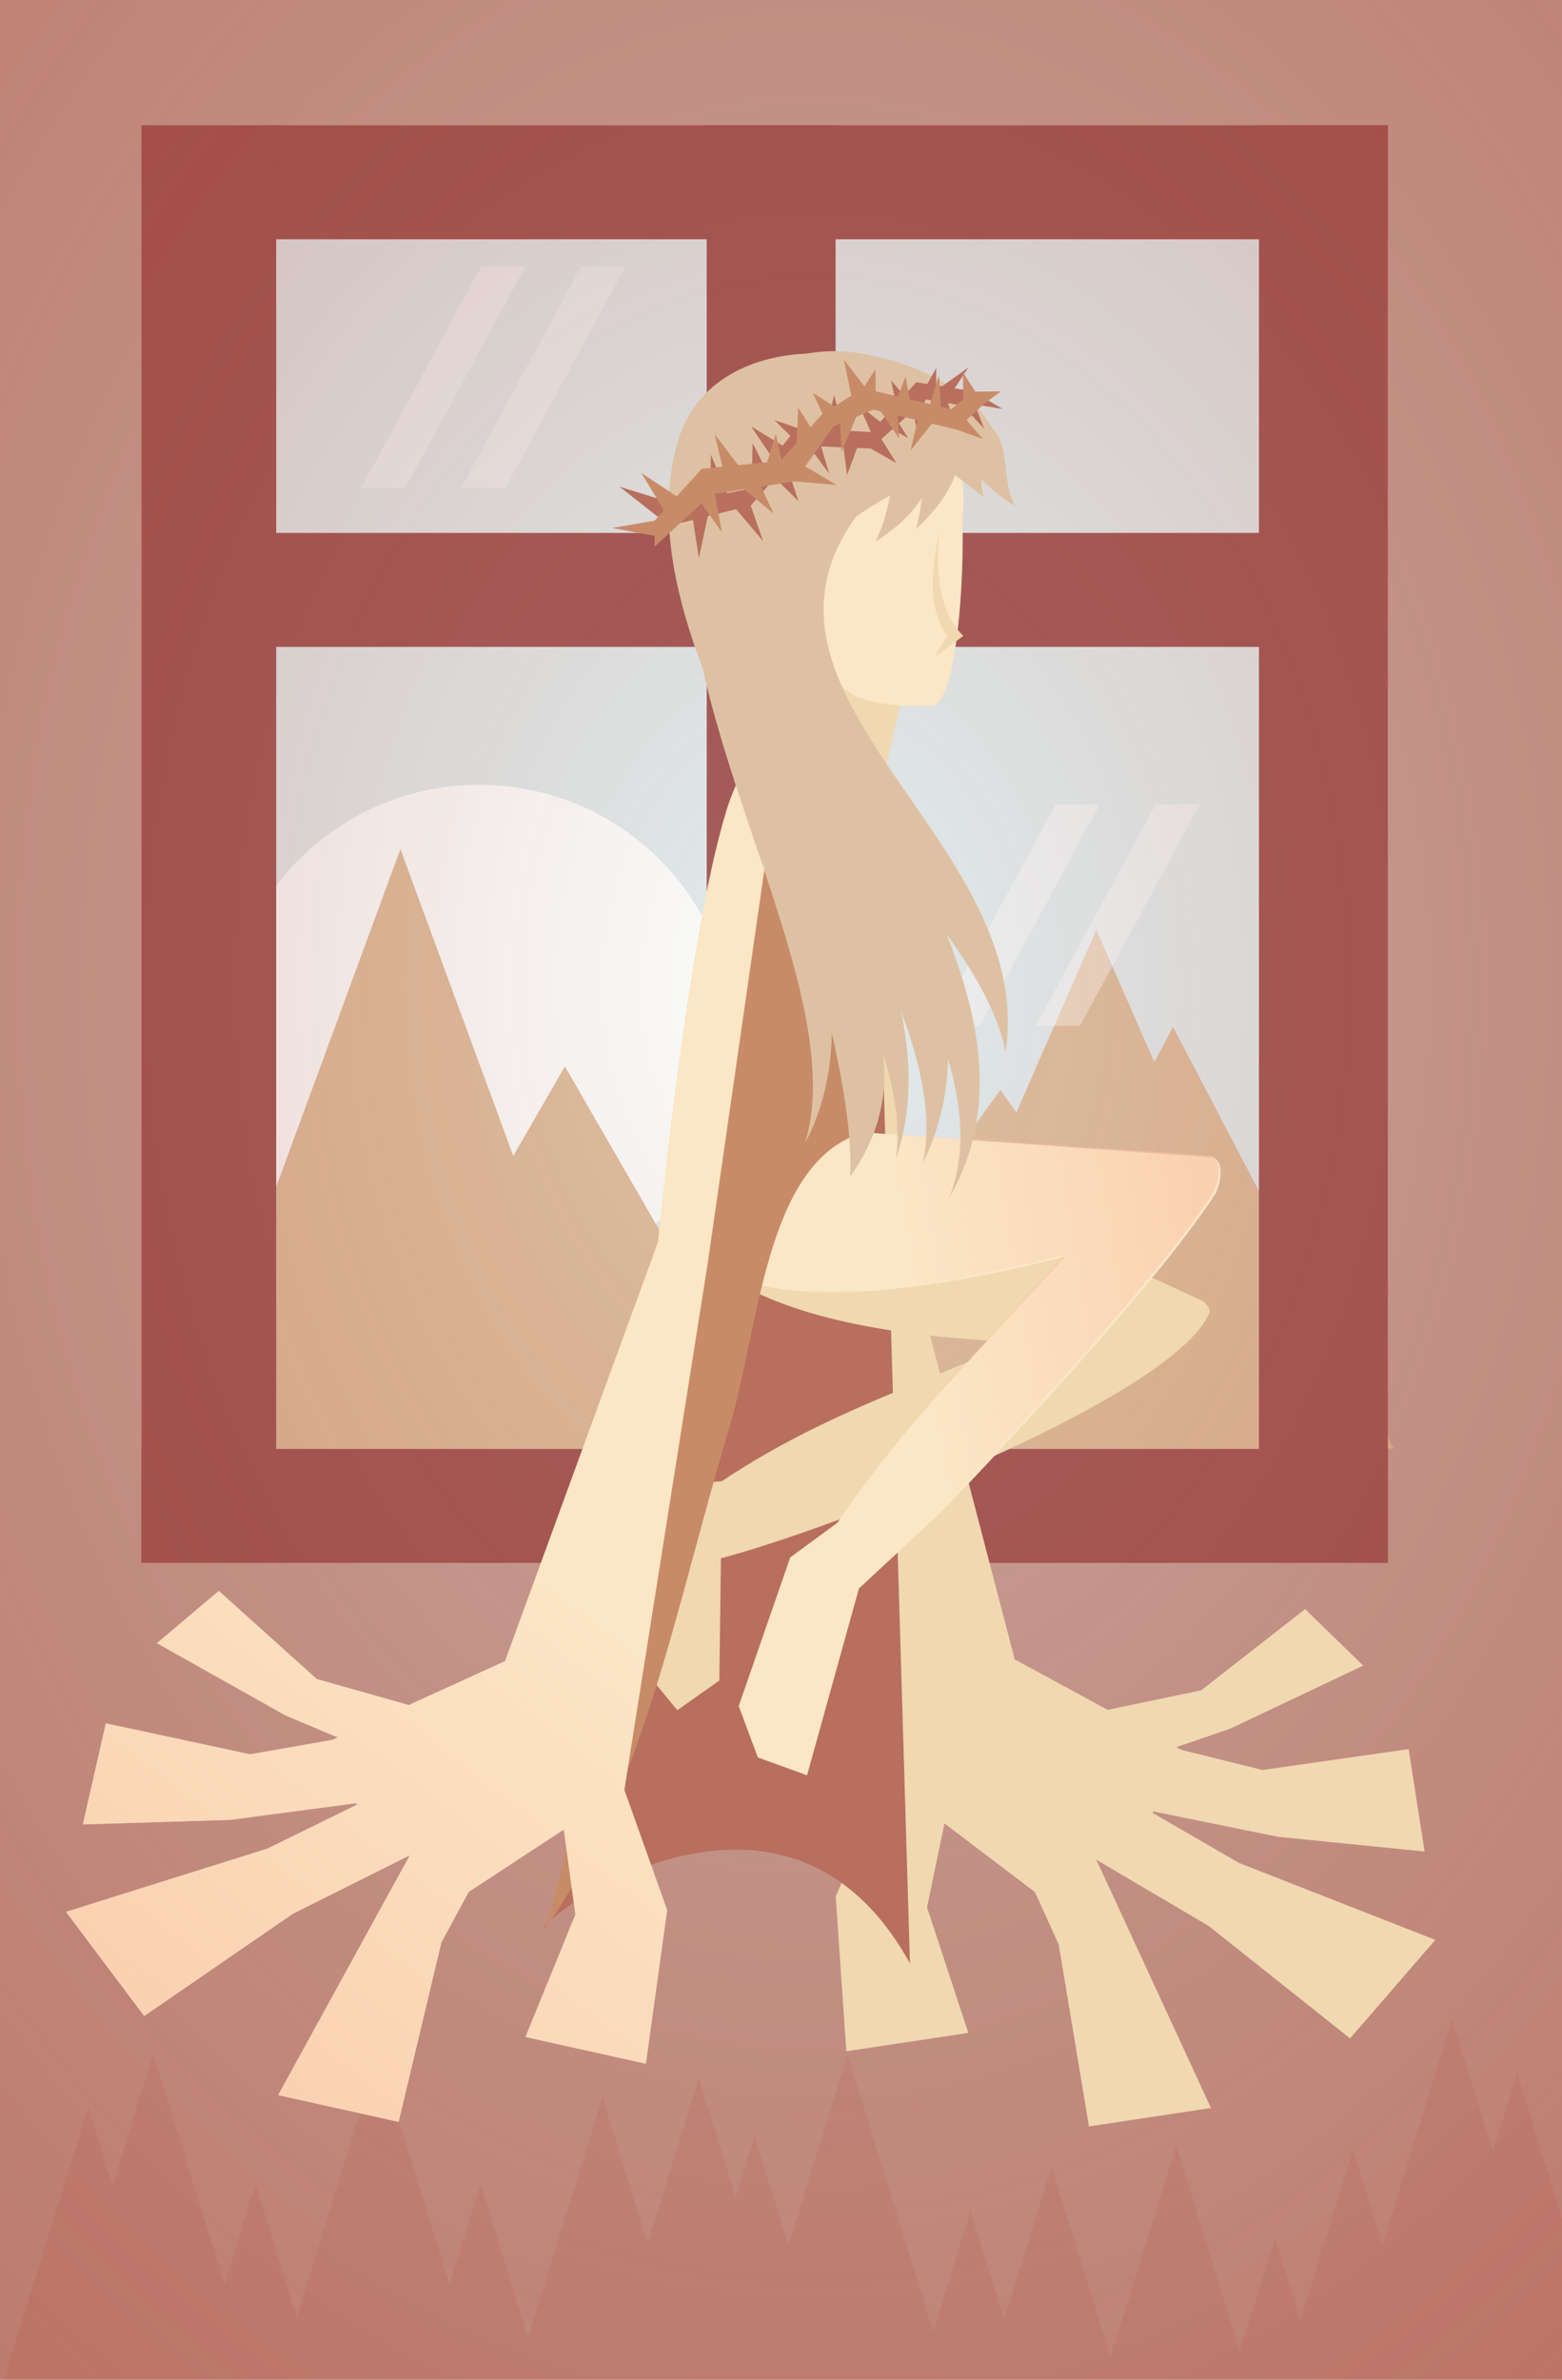 <?xml version="1.0" encoding="UTF-8" standalone="no"?>
<!-- Created with Inkscape (http://www.inkscape.org/) -->

<svg width="216.958mm" height="330.351mm" viewBox="0 0 216.958 330.351" version="1.1" id="svg8" inkscape:version="1.3 (0e150ed6c4, 2023-07-21)" sodipodi:docname="зенщина.svg" xmlns:inkscape="http://www.inkscape.org/namespaces/inkscape" xmlns:sodipodi="http://sodipodi.sourceforge.net/DTD/sodipodi-0.dtd" xmlns:xlink="http://www.w3.org/1999/xlink" xmlns="http://www.w3.org/2000/svg" xmlns:svg="http://www.w3.org/2000/svg" xmlns:rdf="http://www.w3.org/1999/02/22-rdf-syntax-ns#" xmlns:cc="http://creativecommons.org/ns#" xmlns:dc="http://purl.org/dc/elements/1.1/">
  <defs id="defs2">
    <linearGradient inkscape:collect="always" id="linearGradient2456">
      <stop id="stop2454" offset="0" style="stop-color:#a51b00;stop-opacity:0;" />
      <stop id="stop2452" offset="1" style="stop-color:#a51b00;stop-opacity:1;" />
    </linearGradient>
    <linearGradient inkscape:collect="always" id="linearGradient1465">
      <stop style="stop-color:#fac3a5;stop-opacity:1;" offset="0" id="stop1461" />
      <stop style="stop-color:#fac3a5;stop-opacity:0;" offset="1" id="stop1463" />
    </linearGradient>
    <linearGradient inkscape:collect="always" xlink:href="#linearGradient1465" id="linearGradient1451" x1="-26.455" y1="302.092" x2="55.875" y2="195.33" gradientUnits="userSpaceOnUse" gradientTransform="translate(-3e-6)" />
    <linearGradient inkscape:collect="always" xlink:href="#linearGradient1465" id="linearGradient1467" x1="190.5" y1="152.613" x2="121.357" y2="163.948" gradientUnits="userSpaceOnUse" />
    <radialGradient inkscape:collect="always" xlink:href="#linearGradient2456" id="radialGradient2458" cx="116.888" cy="161.789" fx="116.888" fy="161.789" r="108.479" gradientTransform="matrix(0,-4.642,3.494,0,-457.797,665.83)" gradientUnits="userSpaceOnUse" />
  </defs>
  <sodipodi:namedview id="base" pagecolor="#ffffff" bordercolor="#666666" borderopacity="1.0" inkscape:pageopacity="0.0" inkscape:pageshadow="2" inkscape:zoom="0.35" inkscape:cx="371.42857" inkscape:cy="1140" inkscape:document-units="mm" inkscape:current-layer="layer2" showgrid="false" showguides="false" inkscape:window-width="2467" inkscape:window-height="1413" inkscape:window-x="84" inkscape:window-y="-9" inkscape:window-maximized="1" inkscape:showpageshadow="2" inkscape:pagecheckerboard="0" inkscape:deskcolor="#d1d1d1" />
  <g inkscape:groupmode="layer" id="layer2" inkscape:label="Layer 2" style="display:inline" transform="translate(5.78,13.561)">
    <rect style="fill:#c8a69e;fill-opacity:1;fill-rule:evenodd;stroke-width:0.265" id="rect2124" width="216.958" height="330.351" x="-5.78" y="-13.561" />
    <rect style="fill:#e1ecee;fill-opacity:1;fill-rule:evenodd;stroke-width:0.265" id="rect2124-9-8" width="141.85" height="167.931" x="31.773" y="19.646" />
    <circle style="fill:#fbffff;fill-opacity:1;fill-rule:evenodd;stroke-width:0.265" id="path2284" cx="60.788" cy="130.793" r="35.413" />
    <path sodipodi:type="star" style="opacity:1;fill:#dec1a3;fill-opacity:1;fill-rule:nonzero;stroke:none;stroke-width:4.065;stroke-linecap:square;stroke-linejoin:round;stroke-miterlimit:4;stroke-dasharray:none;stroke-dashoffset:44.032;stroke-opacity:0.981;paint-order:markers stroke fill" id="path2175" sodipodi:sides="3" sodipodi:cx="72.684731" sodipodi:cy="169.8759" sodipodi:r1="35.401863" sodipodi:r2="17.700932" sodipodi:arg1="-1.5707963" sodipodi:arg2="-0.52359878" inkscape:flatsided="true" inkscape:rounded="0" inkscape:randomized="0" d="m 72.685,134.474 30.659,53.103 -61.318,0 z" inkscape:transform-center-y="-8.8504681" />
    <path sodipodi:type="star" style="opacity:1;fill:#dec1a3;fill-opacity:1;fill-rule:nonzero;stroke:none;stroke-width:3.246;stroke-linecap:square;stroke-linejoin:round;stroke-miterlimit:4;stroke-dasharray:none;stroke-dashoffset:44.032;stroke-opacity:0.981;paint-order:markers stroke fill" id="path2175-5" sodipodi:sides="3" sodipodi:cx="42.763126" sodipodi:cy="169.81027" sodipodi:r1="35.401863" sodipodi:r2="17.700932" sodipodi:arg1="-1.5707963" sodipodi:arg2="-0.52359878" inkscape:flatsided="true" inkscape:rounded="0" inkscape:randomized="0" d="m 42.763,134.408 30.659,53.103 -61.318,0 z" inkscape:transform-center-y="-13.884049" transform="matrix(1,0,0,1.569,7.073,-106.579)" />
    <path sodipodi:type="star" style="opacity:1;fill:#dec1a3;fill-opacity:1;fill-rule:nonzero;stroke:none;stroke-width:3.874;stroke-linecap:square;stroke-linejoin:round;stroke-miterlimit:4;stroke-dasharray:none;stroke-dashoffset:44.032;stroke-opacity:0.981;paint-order:markers stroke fill" id="path2175-5-3" sodipodi:sides="3" sodipodi:cx="42.763126" sodipodi:cy="169.81027" sodipodi:r1="35.401863" sodipodi:r2="17.700932" sodipodi:arg1="-1.5707963" sodipodi:arg2="-0.52359878" inkscape:flatsided="true" inkscape:rounded="0" inkscape:randomized="0" d="m 42.763,134.408 30.659,53.103 -61.318,0 z" inkscape:transform-center-y="-8.3088978" transform="matrix(1.173,0,0,0.939,82.994,11.54)" />
    <path sodipodi:type="star" style="opacity:1;fill:#dec1a3;fill-opacity:1;fill-rule:nonzero;stroke:none;stroke-width:3.87;stroke-linecap:square;stroke-linejoin:round;stroke-miterlimit:4;stroke-dasharray:none;stroke-dashoffset:44.032;stroke-opacity:0.981;paint-order:markers stroke fill" id="path2175-7" sodipodi:sides="3" sodipodi:cx="159.56059" sodipodi:cy="169.97508" sodipodi:r1="35.401863" sodipodi:r2="17.700932" sodipodi:arg1="-1.5707963" sodipodi:arg2="-0.52359878" inkscape:flatsided="true" inkscape:rounded="0" inkscape:randomized="0" d="m 159.561,134.573 30.659,53.103 -61.318,0 z" inkscape:transform-center-y="-9.7639115" transform="matrix(1,0,0,1.103,-2.422,-19.469)" />
    <path sodipodi:type="star" style="opacity:1;fill:#dec1a3;fill-opacity:1;fill-rule:nonzero;stroke:none;stroke-width:3.542;stroke-linecap:square;stroke-linejoin:round;stroke-miterlimit:4;stroke-dasharray:none;stroke-dashoffset:44.032;stroke-opacity:0.981;paint-order:markers stroke fill" id="path2175-7-0" sodipodi:sides="3" sodipodi:cx="159.56059" sodipodi:cy="169.97508" sodipodi:r1="35.401863" sodipodi:r2="17.700932" sodipodi:arg1="-1.5707963" sodipodi:arg2="-0.52359878" inkscape:flatsided="true" inkscape:rounded="0" inkscape:randomized="0" d="m 159.561,134.573 30.659,53.103 -61.318,0 z" inkscape:transform-center-y="-11.653798" transform="matrix(1,0,0,1.317,-13.059,-61.725)" />
    <rect style="fill:#a45d5d;fill-opacity:1;fill-rule:evenodd;stroke-width:0.265" id="rect2237" width="155.214" height="15.82" x="31.773" y="3.826" />
    <rect style="fill:#a45d5d;fill-opacity:1;fill-rule:evenodd;stroke-width:0.265" id="rect2237-5" width="199.571" height="17.899" x="3.826" y="-186.987" transform="rotate(90)" />
    <rect style="fill:#a45d5d;fill-opacity:1;fill-rule:evenodd;stroke-width:0.265" id="rect2237-3" width="173.113" height="15.82" x="13.874" y="187.577" />
    <rect style="fill:#a45d5d;fill-opacity:1;fill-rule:evenodd;stroke-width:0.265" id="rect2237-5-1" width="199.571" height="18.71" x="3.826" y="-32.584" transform="rotate(90)" />
    <rect style="fill:#a45d5d;fill-opacity:1;fill-rule:evenodd;stroke-width:0.265" id="rect2237-5-2" width="199.571" height="17.899" x="3.826" y="-110.281" transform="rotate(90)" />
    <rect style="fill:#a45d5d;fill-opacity:1;fill-rule:evenodd;stroke-width:0.265" id="rect2237-3-0" width="154.403" height="15.82" x="22.686" y="60.418" />
    <path style="fill:#ffffff;fill-opacity:0.385;fill-rule:evenodd;stroke-width:0.265" d="m 61.043,23.44 h 6.142 L 50.554,54.15 h -6.142 z" id="rect2414" inkscape:connector-curvature="0" sodipodi:nodetypes="ccccc" />
    <path style="fill:#ffffff;fill-opacity:0.385;fill-rule:evenodd;stroke-width:0.265" d="m 74.934,23.44 h 6.142 L 64.445,54.15 h -6.142 z" id="rect2414-5" inkscape:connector-curvature="0" sodipodi:nodetypes="ccccc" />
    <path style="fill:#ffffff;fill-opacity:0.385;fill-rule:evenodd;stroke-width:0.265" d="m 140.828,98.127 h 6.142 l -16.631,30.711 h -6.142 z" id="rect2414-4" inkscape:connector-curvature="0" sodipodi:nodetypes="ccccc" />
    <path style="fill:#ffffff;fill-opacity:0.385;fill-rule:evenodd;stroke-width:0.265" d="m 154.718,98.127 h 6.142 L 144.229,128.837 h -6.142 z" id="rect2414-5-9" inkscape:connector-curvature="0" sodipodi:nodetypes="ccccc" />
    <path style="opacity:1;fill:#b67061;fill-opacity:0.198;fill-rule:nonzero;stroke:none;stroke-width:15.364;stroke-linecap:square;stroke-linejoin:round;stroke-miterlimit:4;stroke-dasharray:none;stroke-dashoffset:44.032;stroke-opacity:0.981;paint-order:markers stroke fill" d="m 739.215,1006.742 -36.488,117.986 -15.352,-49.639 -27.564,89.131 -13.312,-43.045 -18.434,59.607 -33.414,-108.043 -34.375,111.152 -30.955,-100.092 -24.807,80.213 -17.621,-56.978 -19.537,63.172 -44.92,-145.25 -30.939,100.043 -17.74,-57.361 -9.961,32.207 -19.332,-62.512 -26.816,86.709 -23.691,-76.608 -39.006,126.125 -24.947,-80.668 -16.256,52.56 -37.354,-120.785 -42.682,138.014 -21.584,-69.789 -16.256,52.56 -37.354,-120.785 -21.391,69.164 -12.744,-41.209 -58.938,190.574 H 65.643 l -12.453,40.27 H 171.064 l -21.1,-68.225 h 42.199 l -21.1,68.225 h 117.875 l -14.059,-45.457 h 46.186 l -6.248,20.203 h 117.875 l -13.199,-42.682 h 33.844 l -25.383,82.078 h 117.875 l -7.186,-23.234 h 49.613 l -3.42,-11.06 h 17.703 l -14.98,48.438 h 117.875 l -14.254,-46.088 h 55.131 l -12.492,-40.393 h 98.467 l -58.938,-190.574 -12.744,41.209 z" transform="scale(0.265)" id="path2462" inkscape:connector-curvature="0" />
    <rect style="opacity:0.634;fill:url(#radialGradient2458);fill-opacity:1;fill-rule:evenodd;stroke-width:0.265" id="rect2450" width="216.958" height="330.351" x="-5.78" y="-13.561" inkscape:export-xdpi="234.14635" inkscape:export-ydpi="234.14635" />
  </g>
  <g inkscape:label="Layer 1" inkscape:groupmode="layer" id="layer1" sodipodi:insensitive="true" transform="translate(5.78,13.561)">
    <path style="opacity:1;fill:#f0d8b1;fill-opacity:1;fill-rule:nonzero;stroke:none;stroke-width:4.065;stroke-linecap:square;stroke-linejoin:round;stroke-miterlimit:4;stroke-dasharray:none;stroke-dashoffset:44.032;stroke-opacity:0.981;paint-order:markers stroke fill" d="m 175.495,209.812 -14.422,11.265 -12.995,2.719 -12.913,-7.003 -17.777,16.679 -7.087,16.226 1.47,21.489 16.952,-2.548 -5.742,-17.428 2.425,-11.654 12.568,9.539 3.302,7.272 4.199,25.251 16.952,-2.549 -12.687,-27.462 -3.246,-7.01 15.621,9.206 19.626,15.598 11.844,-13.673 -27.277,-10.684 -12.036,-6.973 0.213,-0.163 17.25,3.514 20.357,2.039 -2.214,-14.223 -20.291,2.902 -11.275,-2.795 -0.698,-0.379 7.468,-2.55 18.488,-8.762 z" id="path1229-0" inkscape:connector-curvature="0" />
    <path style="opacity:1;fill:#f0d8b1;fill-opacity:1;fill-rule:nonzero;stroke:none;stroke-width:4.065;stroke-linecap:square;stroke-linejoin:round;stroke-miterlimit:4;stroke-dasharray:none;stroke-dashoffset:44.032;stroke-opacity:0.981;paint-order:markers stroke fill" inkscape:transform-center-x="-2.5790116" inkscape:transform-center-y="-4.6982919" d="m 108.412,84.812 5.893,79.877 5.137,69.63 15.722,-17.527 -13.807,-52.844 c -5.327,-51.428 -8.729,-55.214 -12.945,-79.136 z" id="path1181-1" inkscape:connector-curvature="0" sodipodi:nodetypes="cccccc" />
    <path style="opacity:1;fill:#b86f5e;fill-opacity:1;fill-rule:nonzero;stroke:none;stroke-width:4.065;stroke-linecap:square;stroke-linejoin:round;stroke-miterlimit:4;stroke-dasharray:none;stroke-dashoffset:44.032;stroke-opacity:0.981;paint-order:markers stroke fill" inkscape:transform-center-x="-3.2162295" inkscape:transform-center-y="-3.3787093" d="M 115.823,98.894 120.611,258.994 c -17.907,-32.467 -53.292,-4.785 -50.578,-4.912 z" id="path1492" inkscape:connector-curvature="0" sodipodi:nodetypes="cccc" />
    <path style="opacity:1;fill:#f0d8b1;fill-opacity:1;fill-rule:nonzero;stroke:none;stroke-width:4.065;stroke-linecap:square;stroke-linejoin:round;stroke-miterlimit:4;stroke-dasharray:none;stroke-dashoffset:44.032;stroke-opacity:0.981;paint-order:markers stroke fill" inkscape:transform-center-x="1.9628271" inkscape:transform-center-y="-0.9319764" d="m 94.496,192.043 -0.361,27.681 -5.836,4.118 -5.635,-6.839 6.109,-24.384 z" id="path1337" inkscape:connector-curvature="0" sodipodi:nodetypes="cccccc" />
    <path style="fill:#f0d8b1;fill-opacity:1;fill-rule:evenodd;stroke-width:0.265" d="m 161.03,166.937 c 0,-0.159 1.503,0.992 1.146,1.81 -6.168,14.163 -74.239,38.018 -72.645,34.44 l 4.965,-11.144 c 17.499,-11.635 32.891,-14.604 54.674,-25.918 3.988,-2.071 7.049,2.05 11.86,0.812 z" id="rect1145-8" inkscape:connector-curvature="0" sodipodi:nodetypes="csscsc" />
    <path style="opacity:1;fill:#f0d8b1;fill-opacity:1;fill-rule:nonzero;stroke:none;stroke-width:4.065;stroke-linecap:square;stroke-linejoin:round;stroke-miterlimit:4;stroke-dasharray:none;stroke-dashoffset:44.032;stroke-opacity:0.981;paint-order:markers stroke fill" inkscape:transform-center-x="-1.9014946" inkscape:transform-center-y="0.65025764" d="m 90.252,159.072 c -4.51,-5.787 1.408,-16.96 6.833,-19.419 6.951,-3.151 21.573,7.665 21.573,7.665 l 42.373,19.619 -9.44,6.167 c 0.502,-0.871 -48.136,2.908 -61.338,-14.031 z" id="path1142-0" inkscape:connector-curvature="0" sodipodi:nodetypes="sscccs" />
    <path style="opacity:1;fill:#fbe6c5;fill-opacity:1;fill-rule:nonzero;stroke:none;stroke-width:15.364;stroke-linecap:square;stroke-linejoin:round;stroke-miterlimit:4;stroke-dasharray:none;stroke-dashoffset:44.032;stroke-opacity:0.981;paint-order:markers stroke fill" d="M 367.867,332.631 C 357.04,499.033 347.621,514.993 337.408,546.652 l 10.438,-0.074 c -14.443,17.019 -21.454,51.363 1.102,65.1 43.364,26.41 129.415,10.289 187.637,-4.57 -45.049,49.47 -83.5,86.264 -119.459,139.381 l -24.75,18.184 -26.994,77.824 10.029,26.953 25.793,9.338 27.191,-97.844 42.791,-39.723 c 0,0 107.406,-110.476 144.369,-167.537 5.898,-14.844 -0.339,-19.313 -2.959,-18.627 L 436.568,542.387 c 0,0 -4.121,-1.164 -10.619,-2.592 15.081,-54.57 -43.334,-89.299 11.809,-166.023 z" transform="scale(0.265)" id="path1139" inkscape:connector-curvature="0" />
    <path style="opacity:1;fill:#c88b68;fill-opacity:1;fill-rule:nonzero;stroke:none;stroke-width:4.065;stroke-linecap:square;stroke-linejoin:round;stroke-miterlimit:4;stroke-dasharray:none;stroke-dashoffset:44.032;stroke-opacity:0.981;paint-order:markers stroke fill" inkscape:transform-center-x="-2.2678559" inkscape:transform-center-y="-10.792676" d="m 101.487,87.601 11.779,56.353 c -12.777,4.619 -13.682,27.11 -17.737,40.641 -7.712,25.734 -11.655,49.51 -25.496,69.486 10.91,-39.366 8.018,-52.528 21.664,-110.411 8.399,-35.628 1.066,-60.039 9.79,-56.07 z" id="path1489" inkscape:connector-curvature="0" sodipodi:nodetypes="ccscsc" />
    <path style="opacity:1;fill:url(#linearGradient1467);fill-opacity:1;fill-rule:nonzero;stroke:none;stroke-width:4.065;stroke-linecap:square;stroke-linejoin:round;stroke-miterlimit:4;stroke-dasharray:none;stroke-dashoffset:44.032;stroke-opacity:0.981;paint-order:markers stroke fill" d="m 97.332,88.009 c -2.865,44.027 -5.357,48.25 -8.059,56.626 l 2.762,-0.02 c -3.822,4.503 -5.676,13.59 0.291,17.224 11.473,6.988 34.241,2.722 49.646,-1.209 -11.919,13.089 -22.093,22.824 -31.607,36.878 l -6.548,4.811 -7.142,20.591 2.654,7.131 6.824,2.471 7.194,-25.888 11.322,-10.509 c 0,0 28.418,-29.231 38.198,-44.328 1.56,-3.927 -0.09,-5.11 -0.783,-4.928 l -46.573,-3.352 c 0,0 -1.091,-0.308 -2.81,-0.685 3.991,-14.439 -11.465,-23.627 3.125,-43.927 z" id="path1139-1" inkscape:connector-curvature="0" />
    <rect style="fill:#f0d8b1;fill-opacity:1;fill-rule:evenodd;stroke-width:0.265" id="rect1102" width="11.015" height="22.342" x="124.399" y="47.358" transform="rotate(13.256)" />
    <path style="opacity:1;fill:#dec1a3;fill-opacity:1;fill-rule:nonzero;stroke:none;stroke-width:4.065;stroke-linecap:square;stroke-linejoin:round;stroke-miterlimit:4;stroke-dasharray:none;stroke-dashoffset:44.032;stroke-opacity:0.981;paint-order:markers stroke fill" inkscape:transform-center-x="-4.3835448" inkscape:transform-center-y="-2.0100737" d="m 122.979,73.128 c -53.468,19.606 11.313,45.657 -10.665,76.632 0.97,-25.287 -23.285,-66.396 -0.695,-81.469 3.423,-2.284 9.478,-7.142 11.36,4.837 z" id="path880-2-6" inkscape:connector-curvature="0" sodipodi:nodetypes="ccac" />
    <path style="opacity:1;fill:#dec1a3;fill-opacity:1;fill-rule:nonzero;stroke:none;stroke-width:4.065;stroke-linecap:square;stroke-linejoin:round;stroke-miterlimit:4;stroke-dasharray:none;stroke-dashoffset:44.032;stroke-opacity:0.981;paint-order:markers stroke fill" inkscape:transform-center-x="-3.8303446" inkscape:transform-center-y="-1.6747206" d="m 128.283,50.009 c -53.006,24.151 -5.672,63.411 -22.238,95.125 7.462,-24.577 -26.432,-68.166 -13.214,-98.566 7.494,-17.233 31.362,-8.937 35.451,3.441 z" id="path880-216-2" inkscape:connector-curvature="0" sodipodi:nodetypes="ccsc" />
    <path style="opacity:1;fill:#dec1a3;fill-opacity:1;fill-rule:nonzero;stroke:none;stroke-width:4.065;stroke-linecap:square;stroke-linejoin:round;stroke-miterlimit:4;stroke-dasharray:none;stroke-dashoffset:44.032;stroke-opacity:0.981;paint-order:markers stroke fill" inkscape:transform-center-x="2.0169936" inkscape:transform-center-y="-1.8969357" d="M 127.85,45.072 C 79.114,76.973 130.229,113.461 118.658,147.318 122.31,121.894 79.744,80.309 88.205,48.258 93.002,30.089 121.933,33.456 127.85,45.072 Z" id="path880-216" inkscape:connector-curvature="0" sodipodi:nodetypes="ccsc" />
    <path style="opacity:1;fill:#dec1a3;fill-opacity:1;fill-rule:nonzero;stroke:none;stroke-width:4.065;stroke-linecap:square;stroke-linejoin:round;stroke-miterlimit:4;stroke-dasharray:none;stroke-dashoffset:44.032;stroke-opacity:0.981;paint-order:markers stroke fill" inkscape:transform-center-x="2.0169936" inkscape:transform-center-y="-1.8969344" d="M 127.85,45.072 C 80.772,76.588 140.4,111.073 122.408,147.904 128.28,120.873 79.795,74.634 97.463,41.227 c 5.065,-9.577 25.744,-7.357 30.387,3.844 z" id="path880-2-4" inkscape:connector-curvature="0" sodipodi:nodetypes="ccsc" />
    <path style="opacity:1;fill:#dec1a3;fill-opacity:1;fill-rule:nonzero;stroke:none;stroke-width:4.065;stroke-linecap:square;stroke-linejoin:round;stroke-miterlimit:4;stroke-dasharray:none;stroke-dashoffset:44.032;stroke-opacity:0.981;paint-order:markers stroke fill" inkscape:transform-center-x="2.0169935" inkscape:transform-center-y="-1.8969363" d="M 127.85,45.072 C 79.105,76.973 118.375,86.743 113.267,120.6 108.27,95.792 78.119,61.177 96.386,41.227 c 7.136,-7.793 26.822,-7.357 31.464,3.844 z" id="path880-2" inkscape:connector-curvature="0" sodipodi:nodetypes="ccac" />
    <path style="opacity:1;fill:#fbe6c5;fill-opacity:1;fill-rule:nonzero;stroke:none;stroke-width:4.065;stroke-linecap:square;stroke-linejoin:round;stroke-miterlimit:4;stroke-dasharray:none;stroke-dashoffset:44.032;stroke-opacity:0.981;paint-order:markers stroke fill" inkscape:transform-center-x="-1.4503123e-06" inkscape:transform-center-y="5.569276" d="m 123.936,84.399 c -15.687,0.607 -13.468,-5.12 -16.675,-9.754 0,0 -6.334,-18.633 -0.866,-24.756 4.424,-4.953 14.768,-4.869 19.912,-0.668 2.451,2.002 1.583,9.362 1.583,9.362 0.295,8.169 -0.749,24.467 -3.954,25.816 z" id="path815" inkscape:connector-curvature="0" sodipodi:nodetypes="ccsacc" />
    <path style="opacity:1;fill:#dec1a3;fill-opacity:1;fill-rule:nonzero;stroke:none;stroke-width:4.065;stroke-linecap:square;stroke-linejoin:round;stroke-miterlimit:4;stroke-dasharray:none;stroke-dashoffset:44.032;stroke-opacity:0.981;paint-order:markers stroke fill" inkscape:transform-center-x="2.0169932" inkscape:transform-center-y="-1.8969374" d="m 127.85,45.072 c -48.745,31.901 11.149,53.507 6.041,87.364 -4.997,-24.807 -53.989,-51.664 -33.265,-84.412 4.881,-7.713 22.109,-12.426 27.223,-2.952 z" id="path880" inkscape:connector-curvature="0" sodipodi:nodetypes="ccsc" />
    <path style="opacity:1;fill:#f0d8b1;fill-opacity:1;fill-rule:nonzero;stroke:none;stroke-width:4.065;stroke-linecap:square;stroke-linejoin:round;stroke-miterlimit:4;stroke-dasharray:none;stroke-dashoffset:44.032;stroke-opacity:0.981;paint-order:markers stroke fill" inkscape:transform-center-x="-1.1040837" inkscape:transform-center-y="-1.1361495" d="m 124.611,60.304 c -0.408,6.508 0.227,11.245 3.41,14.412 l -3.945,2.879 1.737,-2.884 c -3.124,-4.271 -1.917,-10.17 -1.202,-14.407 z" id="path829" inkscape:connector-curvature="0" sodipodi:nodetypes="ccccc" />
    <path style="opacity:1;fill:#dec1a3;fill-opacity:1;fill-rule:nonzero;stroke:none;stroke-width:4.065;stroke-linecap:square;stroke-linejoin:round;stroke-miterlimit:4;stroke-dasharray:none;stroke-dashoffset:44.032;stroke-opacity:0.981;paint-order:markers stroke fill" inkscape:transform-center-x="-0.23436561" inkscape:transform-center-y="1.1739428" d="m 121.445,59.859 c 1.282,-4.365 0.837,-8.346 0.796,-12.417 l 5.609,-2.37 c 0.447,7.32 -2.685,11.326 -6.405,14.788 z" id="path1036" inkscape:connector-curvature="0" sodipodi:nodetypes="cccc" />
    <path style="opacity:1;fill:#dec1a3;fill-opacity:1;fill-rule:nonzero;stroke:none;stroke-width:4.065;stroke-linecap:square;stroke-linejoin:round;stroke-miterlimit:4;stroke-dasharray:none;stroke-dashoffset:44.032;stroke-opacity:0.981;paint-order:markers stroke fill" inkscape:transform-center-x="-0.0074201063" inkscape:transform-center-y="1.1931031" d="m 115.817,61.626 c 2.016,-4.079 2.263,-8.077 2.926,-12.094 l 5.934,-1.368 c -0.822,7.287 -4.598,10.693 -8.86,13.462 z" id="path1036-4" inkscape:connector-curvature="0" sodipodi:nodetypes="cccc" />
    <path style="opacity:1;fill:#dec1a3;fill-opacity:1;fill-rule:nonzero;stroke:none;stroke-width:4.065;stroke-linecap:square;stroke-linejoin:round;stroke-miterlimit:4;stroke-dasharray:none;stroke-dashoffset:44.032;stroke-opacity:0.981;paint-order:markers stroke fill" inkscape:transform-center-x="0.23436486" inkscape:transform-center-y="1.1739431" d="m 130.857,55.494 c -1.282,-4.365 2.077,-9.533 -0.796,-12.417 -5.21,-5.23 -15.224,-8.132 -17.209,-7.094 -6.498,3.399 14.286,16.049 18.006,19.511 z" id="path1036-3" inkscape:connector-curvature="0" sodipodi:nodetypes="cssc" />
    <path style="opacity:1;fill:#dec1a3;fill-opacity:1;fill-rule:nonzero;stroke:none;stroke-width:4.065;stroke-linecap:square;stroke-linejoin:round;stroke-miterlimit:4;stroke-dasharray:none;stroke-dashoffset:44.032;stroke-opacity:0.981;paint-order:markers stroke fill" inkscape:transform-center-x="0.0074215939" inkscape:transform-center-y="1.1931028" d="m 135.189,56.697 c -2.016,-4.079 -0.504,-8.018 -3.257,-11.017 0,0 -1.482,-2.624 -2.794,-3.043 -0.912,-0.291 -2.808,0.598 -2.808,0.598 0.822,7.287 4.598,10.693 8.86,13.462 z" id="path1036-4-0" inkscape:connector-curvature="0" sodipodi:nodetypes="csscc" />
    <path style="opacity:1;fill:#dec1a3;fill-opacity:1;fill-rule:nonzero;stroke:none;stroke-width:4.065;stroke-linecap:square;stroke-linejoin:round;stroke-miterlimit:4;stroke-dasharray:none;stroke-dashoffset:44.032;stroke-opacity:0.981;paint-order:markers stroke fill" inkscape:transform-center-x="2.0169914" inkscape:transform-center-y="-1.8969362" d="M 127.85,45.072 C 69.724,64.409 148.938,113.167 126.009,152.836 137.875,123.555 79.617,76.576 97.644,44.544 c 4.477,-7.954 25.092,-8.946 30.206,0.528 z" id="path880-21" inkscape:connector-curvature="0" sodipodi:nodetypes="ccsc" />
    <path style="opacity:1;fill:#fbe6c5;fill-opacity:1;fill-rule:nonzero;stroke:none;stroke-width:4.065;stroke-linecap:square;stroke-linejoin:round;stroke-miterlimit:4;stroke-dasharray:none;stroke-dashoffset:44.032;stroke-opacity:0.981;paint-order:markers stroke fill" d="m 104.173,80.894 c 0,0 -6.937,11.1 -9.079,18.132 C 89.537,117.28 85.613,158.852 85.613,158.852 l -21.252,58.18 -13.367,6.092 -12.776,-3.612 -13.607,-12.236 -8.598,7.265 17.837,10.022 7.274,3.061 -0.721,0.329 -11.443,2.008 -20.041,-4.3 -3.194,14.036 20.45,-0.624 17.452,-2.31 0.202,0.177 -12.49,6.123 -27.951,8.77 10.868,14.46 20.659,-14.202 16.222,-8.102 -3.724,6.769 -14.558,26.517 16.734,3.717 5.938,-24.899 3.798,-7.025 13.199,-8.646 1.612,11.794 -6.935,16.989 16.734,3.716 2.955,-21.336 -5.947,-16.678 11.574,-73.063 z" id="path1181" inkscape:connector-curvature="0" />
    <path style="opacity:1;fill:url(#linearGradient1451);fill-opacity:1;fill-rule:nonzero;stroke:none;stroke-width:4.065;stroke-linecap:square;stroke-linejoin:round;stroke-miterlimit:4;stroke-dasharray:none;stroke-dashoffset:44.032;stroke-opacity:0.981;paint-order:markers stroke fill" d="m 104.173,80.894 c 0,0 -6.937,11.1 -9.079,18.132 -5.558,18.254 -9.482,59.826 -9.482,59.826 l -21.252,58.18 -13.367,6.092 -12.776,-3.612 -13.607,-12.236 -8.598,7.265 17.837,10.022 7.274,3.061 -0.721,0.329 -11.443,2.008 -20.041,-4.3 -3.194,14.036 20.45,-0.624 17.452,-2.31 0.202,0.177 -12.49,6.123 -27.951,8.77 10.868,14.46 20.659,-14.202 16.222,-8.102 -3.724,6.769 -14.558,26.517 16.734,3.717 5.938,-24.899 3.798,-7.025 13.199,-8.646 1.612,11.794 -6.935,16.989 16.734,3.716 2.955,-21.336 -5.947,-16.678 11.574,-73.063 z" id="path1181-9" inkscape:connector-curvature="0" />
    <path style="opacity:1;fill:#dec1a3;fill-opacity:1;fill-rule:nonzero;stroke:none;stroke-width:4.065;stroke-linecap:square;stroke-linejoin:round;stroke-miterlimit:4;stroke-dasharray:none;stroke-dashoffset:44.032;stroke-opacity:0.981;paint-order:markers stroke fill" inkscape:transform-center-x="-3.8303447" inkscape:transform-center-y="-1.6747202" d="m 128.283,50.009 c -24.534,11.178 -24.92,16.23 -22.748,31.635 0.215,1.525 -2.171,12.422 -1.869,13.964 0.541,2.766 1.194,5.557 1.871,8.359 3.367,13.951 11.679,-15.394 4.9,-2.418 3.226,-10.626 -5.67,18.781 -10.755,3.65 -6.677,-19.867 -14.355,-41.374 -6.851,-58.631 7.494,-17.233 31.362,-8.937 35.451,3.441 z" id="path880-216-2-1" inkscape:connector-curvature="0" sodipodi:nodetypes="cssscssc" />
    <path style="opacity:1;fill:#b86f5e;fill-opacity:1;fill-rule:nonzero;stroke:none;stroke-width:15.364;stroke-linecap:square;stroke-linejoin:round;stroke-miterlimit:4;stroke-dasharray:none;stroke-dashoffset:44.032;stroke-opacity:0.981;paint-order:markers stroke fill" d="m 485.75,141.322 -13.818,9.889 -3.109,-0.496 0.113,-9.172 -4.697,8.441 -5.791,-0.922 -6.355,6.98 -6.871,-8.006 2.729,12.557 -8.371,9.195 -11.078,-8.586 6.176,13.971 -12.188,-0.697 -2.219,-0.75 -4.908,-17.916 -3.984,18.031 -15.434,-0.883 -11.848,-4.076 8.404,8.324 -4.121,5.088 -16.494,-10.109 11.207,16.633 -3.957,4.881 -6.479,-12.766 -0.396,21.25 -2.416,2.98 -10.566,2.021 -8.496,-20.217 -0.275,21.895 -8.502,1.627 -2.412,-0.811 0.193,1.234 -8.57,1.641 -28.295,-8.77 22.178,17.414 0.617,3.82 15.666,-3.867 3.119,20.021 4.689,-21.947 14.826,-3.66 14.184,16.756 -6.539,-18.643 0.045,-0.012 9.572,-10.998 2.426,0.027 -0.902,-1.779 1.52,-1.744 12.4,12.18 -6.377,-19.102 8.701,-10 2.941,0.129 10.83,14.561 -4.211,-14.273 11.701,0.51 1.869,14.49 5.281,-14.18 7.141,0.311 13.479,7.68 -7.908,-12.678 5.748,-5.156 8.326,4.742 -4.885,-7.83 7.562,-6.785 1.475,8.725 4.92,-14.461 3.955,0.664 10.717,8.975 -3.057,-7.688 8.031,1.35 11.16,12.242 -4.328,-11.094 1.279,0.215 -1.334,-1.963 13.996,2.342 -17.557,-10.359 -0.74,1.686 -0.795,-1.17 -6.1,-0.971 z" transform="scale(0.265)" id="path1769" inkscape:connector-curvature="0" />
    <path style="fill:#c88b68;fill-opacity:1;fill-rule:evenodd;stroke-width:0.265" d="m 111.41,36.335 1.061,5.035 -2.372,1.485 -2.969,-1.859 1.33,2.885 -1.657,1.861 -1.707,-2.716 -0.218,4.878 -2.112,2.373 -0.785,-3.631 -1.21,3.962 -4.022,0.4 -3.267,-4.288 1.083,4.505 -2.866,0.285 -3.485,3.829 -4.924,-3.258 3.157,5.2 -1.304,1.433 -5.899,1.019 5.899,1.092 v 1.498 l 6.509,-5.994 2.818,3.977 -0.944,-5.313 4.048,-0.633 4.101,3.384 -1.762,-3.751 4.674,-0.731 5.849,0.502 -4.378,-2.58 3.94,-5.565 0.914,-0.383 0.19,3.933 2.053,-4.873 2.357,-0.987 1.054,0.252 2.534,3.736 -0.197,-3.178 2.769,0.662 -0.976,4.169 2.968,-3.693 3.389,0.81 3.697,1.316 -2.282,-2.627 2.444,-2.263 2.331,-1.715 -3.557,0.023 -1.705,-2.669 0.021,3.793 -1.671,1.312 -1.439,-0.34 -0.245,-4.382 -1.258,4.026 -2.818,-0.666 -0.554,-3.198 -1.066,2.815 -3.1,-0.733 -0.031,-3.088 -1.538,2.404 z" id="rect1495" inkscape:connector-curvature="0" />
  </g>
</svg>
